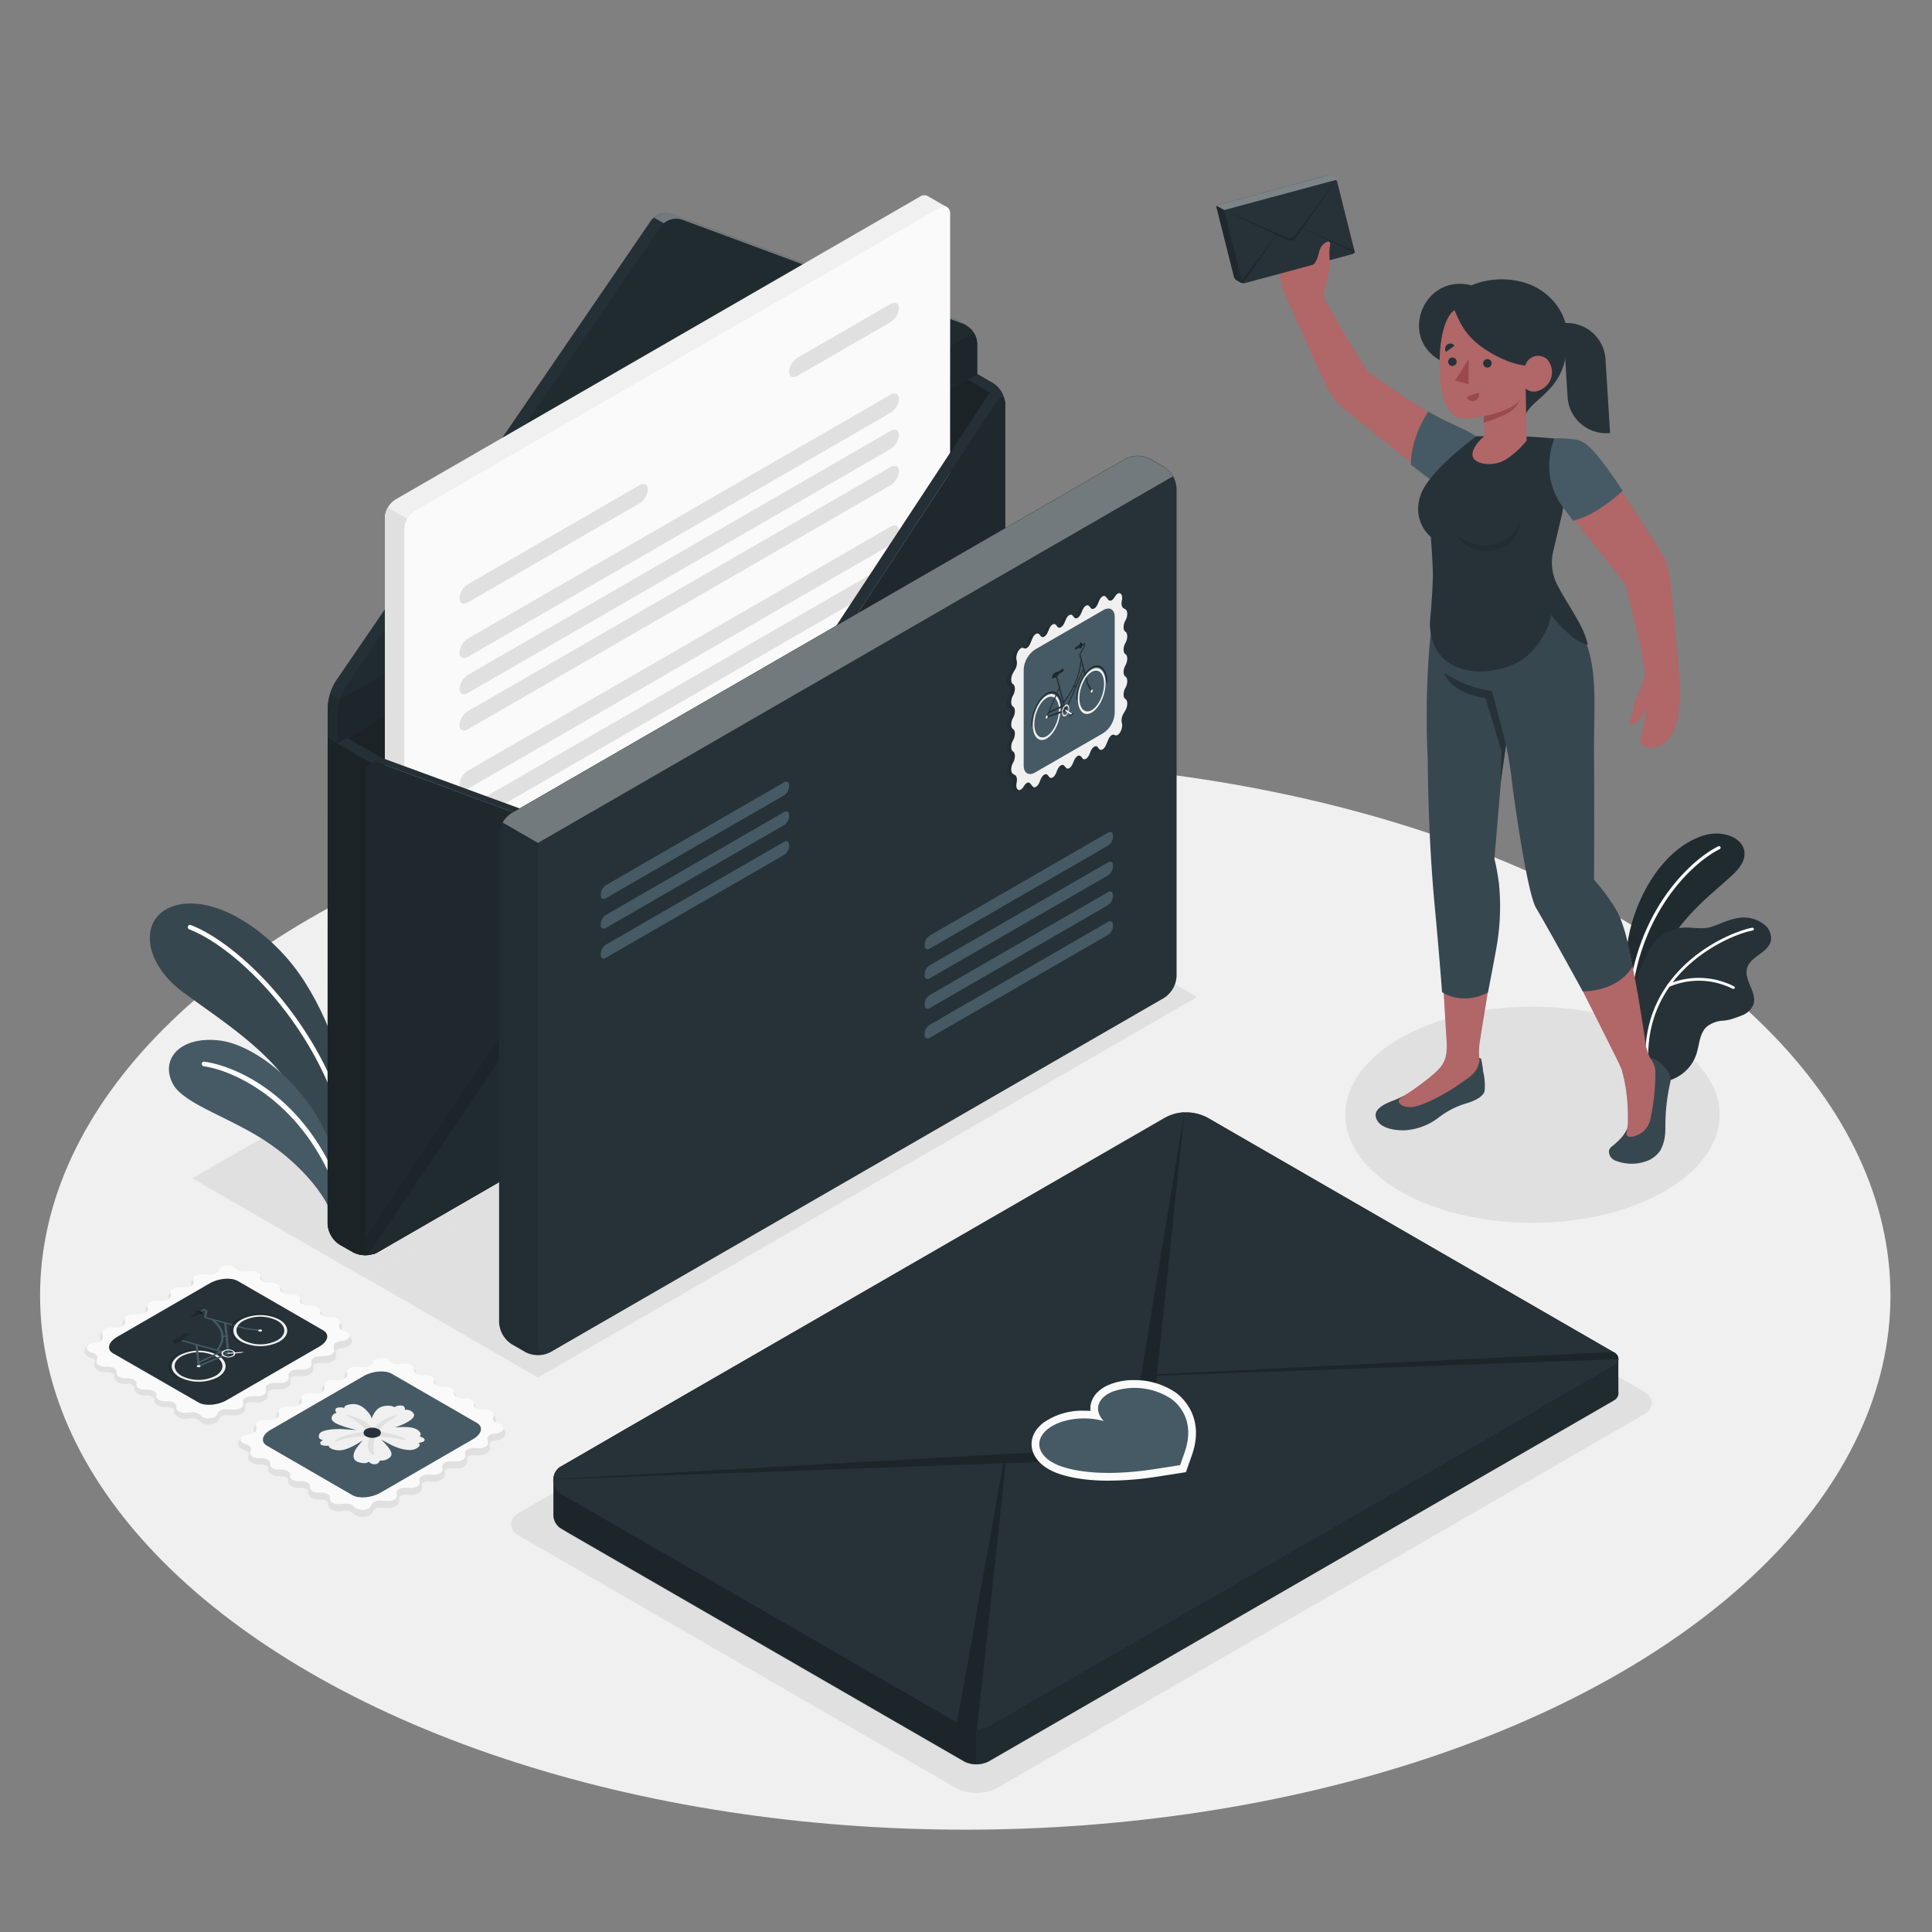 <svg xmlns="http://www.w3.org/2000/svg" viewBox="0 0 500 500"><rect x="0" y="0" width="500" height="500" fill="#808080" stroke="none"/><g id="freepik--Floor--inject-41"><ellipse id="freepik--floor--inject-41" cx="249.81" cy="335.28" rx="239.44" ry="138.24" style="fill:#f0f0f0"></ellipse></g><g id="freepik--Shadows--inject-41"><path id="freepik--Shadow--inject-41" d="M54,368.65a3.11,3.11,0,0,1-2.51-1,2.22,2.22,0,0,0-1.67-.58H49.5l-1.29.1a2.3,2.3,0,0,1-.37,0,3.23,3.23,0,0,1-2.5-1,1.38,1.38,0,0,1-.28-1.19.29.29,0,0,0-.07-.27,2.25,2.25,0,0,0-1.65-.57l-.29,0h-.37a3.23,3.23,0,0,1-2.5-1A1.38,1.38,0,0,1,39.9,362a.29.29,0,0,0-.07-.27,2.25,2.25,0,0,0-1.65-.56h-.66a3.21,3.21,0,0,1-2.5-1,1.38,1.38,0,0,1-.28-1.19.27.27,0,0,0-.07-.26,2.19,2.19,0,0,0-1.65-.57h-.66a3.21,3.21,0,0,1-2.5-1,1.34,1.34,0,0,1-.27-1.19.31.31,0,0,0-.08-.26,2.21,2.21,0,0,0-1.65-.57H27.2a3.21,3.21,0,0,1-2.5-1,1.34,1.34,0,0,1-.27-1.19l.18-.74c.05-.23-.29-.58-.95-.74-1.39-.35-1.83-1.17-1.79-1.81.05-.9.94-1.59,2.27-1.75l.54-.07a1.85,1.85,0,0,0,1.24-.55.33.33,0,0,0,.08-.23l-.14-1a1.41,1.41,0,0,1,.37-1.12,3.31,3.31,0,0,1,2.44-.91h.2l1.24.06a2.29,2.29,0,0,0,1.63-.55c.12-.14.11-.23.1-.26l-.08-.62a1.44,1.44,0,0,1,.37-1.13,3.3,3.3,0,0,1,2.44-.91h.2l1.24.05a2.25,2.25,0,0,0,1.62-.54.31.31,0,0,0,.11-.26l-.08-.63a1.37,1.37,0,0,1,.36-1.12,3.34,3.34,0,0,1,2.45-.91h.2l1.23.05a2.32,2.32,0,0,0,1.63-.54c.12-.14.11-.24.1-.27l-.08-.62a1.41,1.41,0,0,1,.37-1.12,3.27,3.27,0,0,1,2.44-.91h.2l1.24.05a2.23,2.23,0,0,0,1.62-.54c.13-.14.12-.23.11-.26l-.08-.63a1.39,1.39,0,0,1,.37-1.12,3.3,3.3,0,0,1,2.44-.91h.2l1.91.08a1.91,1.91,0,0,0,1.71-.69l.12-.31c.39-1,1.72-1.39,2.75-1.39a3.16,3.16,0,0,1,2.51,1,2.14,2.14,0,0,0,1.66.59h.28l1.29-.11h.37a3.18,3.18,0,0,1,2.5,1,1.38,1.38,0,0,1,.28,1.19.28.28,0,0,0,.08.26,2.17,2.17,0,0,0,1.65.57h.28l.37,0a3.18,3.18,0,0,1,2.5,1,1.38,1.38,0,0,1,.28,1.19.28.28,0,0,0,.08.26,2.17,2.17,0,0,0,1.65.57H75l.37,0a3.18,3.18,0,0,1,2.5,1,1.37,1.37,0,0,1,.28,1.19.28.28,0,0,0,.08.26,2.21,2.21,0,0,0,1.65.57h.28l.37,0a3.18,3.18,0,0,1,2.5,1,1.37,1.37,0,0,1,.28,1.19.29.29,0,0,0,.08.26,2.2,2.2,0,0,0,1.64.57h.29l.37,0a3.18,3.18,0,0,1,2.5,1,1.36,1.36,0,0,1,.28,1.18l-.18.75c-.06.23.29.57.94.74,1.39.35,1.83,1.16,1.79,1.81,0,.9-.94,1.58-2.26,1.75l-.54.07a1.86,1.86,0,0,0-1.24.54c-.1.13-.09.21-.08.24l.13,1a1.39,1.39,0,0,1-.37,1.12,3.3,3.3,0,0,1-2.44.91H84l-1.23-.05a2.26,2.26,0,0,0-1.63.54.32.32,0,0,0-.11.27l.08.62a1.37,1.37,0,0,1-.36,1.12,3.31,3.31,0,0,1-2.44.91h-.21l-1.23-.06a2.32,2.32,0,0,0-1.63.54c-.12.15-.11.24-.1.27l.08.62a1.44,1.44,0,0,1-.37,1.13,3.31,3.31,0,0,1-2.44.91h-.2l-1.24,0a2.25,2.25,0,0,0-1.62.54.31.31,0,0,0-.11.26l.08.63A1.37,1.37,0,0,1,69,362a3.3,3.3,0,0,1-2.44.91h-.2l-1.23-.06a2.32,2.32,0,0,0-1.63.54.37.37,0,0,0-.11.27l.09.62a1.44,1.44,0,0,1-.37,1.13,3.31,3.31,0,0,1-2.44.9h-.2l-1.91-.08a1.92,1.92,0,0,0-1.72.69l-.12.31C56.32,368.28,55,368.64,54,368.65Z" style="fill:#e0e0e0"></path><path id="freepik--shadow--inject-41" d="M93.78,392.56a3.11,3.11,0,0,1-2.51-1A2.22,2.22,0,0,0,89.6,391h-.27l-1.29.11h-.38a3.21,3.21,0,0,1-2.5-1,1.34,1.34,0,0,1-.27-1.19.31.31,0,0,0-.08-.26,2.19,2.19,0,0,0-1.65-.57H82.5a3.21,3.21,0,0,1-2.5-1,1.34,1.34,0,0,1-.27-1.19.31.31,0,0,0-.08-.26,2.19,2.19,0,0,0-1.65-.57h-.28l-.37,0a3.22,3.22,0,0,1-2.51-1,1.37,1.37,0,0,1-.27-1.19.31.31,0,0,0-.08-.26,2.19,2.19,0,0,0-1.65-.57h-.28l-.38,0a3.21,3.21,0,0,1-2.5-1,1.36,1.36,0,0,1-.27-1.19.28.28,0,0,0-.08-.26,2.23,2.23,0,0,0-1.65-.57H67.4l-.37,0a3.22,3.22,0,0,1-2.51-1,1.36,1.36,0,0,1-.27-1.19l.18-.74c.06-.23-.29-.57-1-.74-1.38-.35-1.83-1.16-1.79-1.81.06-.9,1-1.58,2.27-1.75l.54-.07a1.86,1.86,0,0,0,1.24-.54.36.36,0,0,0,.08-.24l-.13-1a1.37,1.37,0,0,1,.36-1.12,3.33,3.33,0,0,1,2.44-.91h.21l1.23.05a2.27,2.27,0,0,0,1.63-.54c.12-.14.11-.24.1-.27l-.08-.62a1.41,1.41,0,0,1,.37-1.12,3.31,3.31,0,0,1,2.44-.91h.2l1.24.05a2.25,2.25,0,0,0,1.62-.54.31.31,0,0,0,.11-.26l-.08-.63a1.39,1.39,0,0,1,.37-1.12,3.3,3.3,0,0,1,2.44-.91h.2l1.23.05a2.27,2.27,0,0,0,1.63-.54.35.35,0,0,0,.11-.26l-.09-.63a1.41,1.41,0,0,1,.37-1.12,3.31,3.31,0,0,1,2.44-.91h.2l1.24.05a2.32,2.32,0,0,0,1.63-.53c.12-.15.11-.24.1-.27l-.08-.62a1.44,1.44,0,0,1,.37-1.13,3.31,3.31,0,0,1,2.44-.9h.2l1.9.08a1.92,1.92,0,0,0,1.72-.69l.12-.31c.39-1,1.72-1.39,2.75-1.39a3.13,3.13,0,0,1,2.51,1,2.2,2.2,0,0,0,1.66.58h.28l1.29-.11h.37a3.25,3.25,0,0,1,2.51,1,1.37,1.37,0,0,1,.27,1.19.31.31,0,0,0,.08.27,2.23,2.23,0,0,0,1.65.57l.28,0h.38a3.17,3.17,0,0,1,2.49,1,1.35,1.35,0,0,1,.28,1.19.31.31,0,0,0,.08.27,2.21,2.21,0,0,0,1.65.56h.65a3.18,3.18,0,0,1,2.5,1,1.38,1.38,0,0,1,.28,1.19.28.28,0,0,0,.08.26,2.17,2.17,0,0,0,1.65.57h.65a3.18,3.18,0,0,1,2.5,1,1.38,1.38,0,0,1,.28,1.19.28.28,0,0,0,.08.26,2.17,2.17,0,0,0,1.65.57h.28l.37,0a3.18,3.18,0,0,1,2.5,1,1.38,1.38,0,0,1,.28,1.19l-.18.74c-.06.23.29.57.95.74,1.38.35,1.83,1.17,1.79,1.81-.06.9-1,1.59-2.27,1.75l-.54.07a1.9,1.9,0,0,0-1.24.54c-.1.13-.09.21-.08.24l.13,1a1.4,1.4,0,0,1-.36,1.12,3.34,3.34,0,0,1-2.45.91h-.2l-1.23-.06a2.27,2.27,0,0,0-1.63.54.37.37,0,0,0-.11.27l.09.62a1.44,1.44,0,0,1-.37,1.13,3.31,3.31,0,0,1-2.44.9H118l-1.24-.05a2.27,2.27,0,0,0-1.63.54c-.12.14-.11.23-.1.26l.08.63a1.41,1.41,0,0,1-.37,1.12,3.3,3.3,0,0,1-2.44.91h-.2l-1.24-.05a2.25,2.25,0,0,0-1.62.54.32.32,0,0,0-.11.27l.08.62a1.37,1.37,0,0,1-.36,1.12,3.33,3.33,0,0,1-2.44.91h-.21l-1.23-.05a2.27,2.27,0,0,0-1.63.54c-.12.14-.11.23-.1.26l.08.63a1.42,1.42,0,0,1-.37,1.12,3.31,3.31,0,0,1-2.44.91h-.2l-1.91-.08a1.94,1.94,0,0,0-1.72.69l-.11.31C96.14,392.19,94.8,392.56,93.78,392.56Z" style="fill:#e0e0e0"></path><ellipse id="freepik--shadow--inject-41" cx="396.59" cy="288.49" rx="48.44" ry="27.97" style="fill:#e0e0e0"></ellipse><polygon id="freepik--shadow--inject-41" points="139.23 356.5 94.55 330.7 265.15 232.2 309.83 258 139.23 356.5" style="fill:#e0e0e0"></polygon><polygon id="freepik--shadow--inject-41" points="94.46 330.75 49.77 304.95 220.38 206.46 265.06 232.25 94.46 330.75" style="fill:#e0e0e0"></polygon><path id="freepik--shadow--inject-41" d="M247.43,462.76l-113-65.24c-2.9-1.68-2.9-4.41,0-6.09l167.36-96.62a11.63,11.63,0,0,1,10.53,0l113,65.24c2.91,1.68,2.91,4.41,0,6.08L258,462.76A11.65,11.65,0,0,1,247.43,462.76Z" style="fill:#e0e0e0"></path></g><g id="freepik--Plants--inject-41"><g id="freepik--plants--inject-41"><path d="M420.78,259.28s-1.46-12,2.21-22.54,10.34-18.08,17.68-20.45,15,3.08,8.14,9.71-20,14.83-22.3,34.07Z" style="fill:#263238"></path><g style="opacity:0.15"><path d="M420.78,259.28s-1.46-12,2.21-22.54,10.34-18.08,17.68-20.45,15,3.08,8.14,9.71-20,14.83-22.3,34.07Z"></path></g><path d="M422.25,255.72h-.09a.4.4,0,0,1-.34-.47c3.27-21.32,16.37-33,22.84-36.21a.41.41,0,1,1,.36.73c-6.33,3.14-19.17,14.62-22.39,35.61A.41.41,0,0,1,422.25,255.72Z" style="fill:#fff"></path><path d="M458.34,243.31c-.28,1.59-1.66,2.73-3,3.69s-2.74,2-3.19,3.53c-.9,3.14,2.67,6.35,1.63,9.44a5.08,5.08,0,0,1-2.88,2.78,32.22,32.22,0,0,1-3.22,1.12,14.84,14.84,0,0,1-1.6.27,7.28,7.28,0,0,0-4.42,1.61c-1.87,1.77-1.86,4.69-2.66,7.14a10.63,10.63,0,0,1-6.19,6.44c-2.4.95-6.24,1.31-7.15.38-.7-.71.13-3.58-.08-4.55a40.24,40.24,0,0,1-.9-7.58,13.81,13.81,0,0,0-.36-3.45c-.32-1.26-.63-2.52-.94-3.79s-.92-2.36-.77-3.86a14.69,14.69,0,0,1,1.24-4.13c.56-1.3,1.12-2.6,1.69-3.89a20.3,20.3,0,0,1,2.42-4.38,10.62,10.62,0,0,1,7.45-4c2.4-.19,5,.54,7.31-.16s4.39-1.86,6.79-2.28a8.47,8.47,0,0,1,7.2,1.74A4.48,4.48,0,0,1,458.34,243.31Z" style="fill:#263238"></path><path d="M426.18,273.07h0a.37.37,0,0,1-.36-.37c.38-22.92,22.26-31.67,27.65-32.6a.35.35,0,0,1,.42.29.36.36,0,0,1-.29.42c-5.28.92-26.68,9.48-27.05,31.9A.36.36,0,0,1,426.18,273.07Z" style="fill:#fff"></path><path d="M448.63,255.91a.33.33,0,0,1-.21,0,19.39,19.39,0,0,0-16.49-.5.38.38,0,0,1-.48-.2.37.37,0,0,1,.2-.48,20.11,20.11,0,0,1,17.15.56.36.36,0,0,1,.12.5A.34.34,0,0,1,448.63,255.91Z" style="fill:#fff"></path></g><g id="freepik--plants--inject-41"><path d="M90,286c.1-8.18-5.62-25.21-14-35.94S54.37,231.37,44.85,234.5C36,237.42,36.79,249,47.42,256.83s26.62,17.65,31.18,31l9.69,16.41Z" style="fill:#37474f"></path><path d="M90.45,297.18a.59.59,0,0,1-.53-.49c-5.15-28-27.48-51-40.95-56.17a.6.6,0,0,1-.34-.77.58.58,0,0,1,.77-.34c13.73,5.28,36.47,28.64,41.69,57.07a.59.59,0,0,1-.48.69Z" style="fill:#fff"></path><path d="M86.07,315c-1.26-4.61-6.79-12.27-15.8-18.65-10-7.06-22.66-10.41-25.53-15.84-3.45-6.53,2.09-12.59,12.41-11.19s28.3,15.72,30.95,37Z" style="fill:#455a64"></path><path d="M88.12,310.21a.6.6,0,0,1-.51-.4c-8.28-24-26.44-32.66-34.88-33.86a.6.6,0,0,1-.51-.68.59.59,0,0,1,.67-.51c9.34,1.33,27.4,10.12,35.85,34.66a.6.6,0,0,1-.37.76A.52.52,0,0,1,88.12,310.21Z" style="fill:#fff"></path></g></g><g id="freepik--Envelopes--inject-41"><g id="freepik--open-envelope--inject-41"><path d="M84.8,191,250.4,95.34,257,99.17a6.92,6.92,0,0,1,3.11,5.4V226.73a6.92,6.92,0,0,1-3.11,5.39l-159.37,92a6.91,6.91,0,0,1-6.23,0l-3.51-2a6.9,6.9,0,0,1-3.12-5.4Z" style="fill:#263238"></path><path d="M84.8,191,250.4,95.34,257,99.17a6.92,6.92,0,0,1,3.11,5.4V226.73a6.92,6.92,0,0,1-3.11,5.39l-159.37,92a6.91,6.91,0,0,1-6.23,0l-3.51-2a6.9,6.9,0,0,1-3.12-5.4Z" style="opacity:0.3"></path><path d="M249.49,84.61l.68-.37-2.58-1.5h0a3.81,3.81,0,0,0-.68-.32L174,55.41a5,5,0,0,0-5.6,1.78L86.9,176.25a14.13,14.13,0,0,0-2.1,6.8V191l2.53,1.47L250.4,95.34v-7.9A5.3,5.3,0,0,0,249.49,84.61Z" style="fill:#263238"></path><path d="M171.81,57.77a4.22,4.22,0,0,0-.85.89L89.43,177.71a13,13,0,0,0-1.52,3.41l-2.53-1.47a16.67,16.67,0,0,1,.66-1.8s0,0,0,0l.35-.72a.6.6,0,0,0,.06-.11,6.86,6.86,0,0,1,.44-.72l81.52-119a3.31,3.31,0,0,1,.41-.5l.43-.4Z" style="opacity:0.05"></path><path d="M250.14,84.23a4.1,4.1,0,0,0-.7-.34l-72.89-27a5,5,0,0,0-4.74.9l-2.54-1.47a5.08,5.08,0,0,1,4.76-.89l72.88,27a3.93,3.93,0,0,1,.68.34Z" style="fill:#fff;opacity:0.35"></path><path d="M86.47,177c.14-.26.29-.5.43-.72C86.76,176.47,86.61,176.71,86.47,177Z" style="fill:#263238"></path><path d="M168.84,56.7a5.66,5.66,0,0,1,.44-.4A5.66,5.66,0,0,0,168.84,56.7Z" style="fill:#263238"></path><path d="M85.38,179.65a14.79,14.79,0,0,1,.66-1.8A14.79,14.79,0,0,0,85.38,179.65Z" style="fill:#263238"></path><path d="M86.06,177.8c.11-.25.23-.49.35-.72C86.29,177.31,86.17,177.55,86.06,177.8Z" style="fill:#263238"></path><path d="M86,177.85s0,0,0,0S86.05,177.83,86,177.85Z" style="opacity:0.2"></path><polygon points="85.38 179.66 85.38 179.66 85.38 179.66 85.38 179.66" style="opacity:0.2"></polygon><polygon points="169.28 56.3 169.28 56.3 169.28 56.3 169.28 56.3" style="opacity:0.2"></polygon><path d="M86.41,177.08l.06-.11Z" style="opacity:0.2"></path><path d="M168.43,57.19a3.23,3.23,0,0,1,.41-.49A3.23,3.23,0,0,0,168.43,57.19Z" style="opacity:0.2"></path><path d="M171,58.66,89.43,177.72a14.09,14.09,0,0,0-2.1,6.79v7.91L252.93,96.8V88.9a5.73,5.73,0,0,0-3.49-5l-72.88-27A5,5,0,0,0,171,58.66Z" style="fill:#263238"></path><path d="M171,58.66,89.43,177.72a14.09,14.09,0,0,0-2.1,6.79v7.91L252.93,96.8V88.9a5.73,5.73,0,0,0-3.49-5l-72.88-27A5,5,0,0,0,171,58.66Z" style="opacity:0.15"></path><path d="M252.93,88.9a5.28,5.28,0,0,0-.89-2.78l-164.13,95v0a12.51,12.51,0,0,0-.57,3.37v7.91L252.93,96.8Z" style="opacity:0.1"></path><path d="M245.86,55.35a1.91,1.91,0,0,0-.78-1.74L240,50.69a1.89,1.89,0,0,0-1.9.19L102.29,129.3A6,6,0,0,0,99.6,134V296.63a1.88,1.88,0,0,0,.79,1.74l5,2.91a1.89,1.89,0,0,0,1.9-.19l135.83-78.42a5.94,5.94,0,0,0,2.69-4.65Z" style="fill:#f0f0f0"></path><path d="M107.34,301.09l135.83-78.42a5.94,5.94,0,0,0,2.69-4.65V55.35c0-1.72-1.21-2.41-2.69-1.56L107.34,132.21a6,6,0,0,0-2.69,4.66V299.54C104.65,301.26,105.85,302,107.34,301.09Z" style="fill:#fafafa"></path><path d="M104.64,299.54a2,2,0,0,0,.64,1.64c-.91-.51-4.44-2.56-4.88-2.81a1.86,1.86,0,0,1-.8-1.73V134a5.35,5.35,0,0,1,.8-2.64l5,2.9a5.45,5.45,0,0,0-.8,2.66Z" style="fill:#e0e0e0"></path><path d="M230.49,78.67,206.35,92.6a4.65,4.65,0,0,0-2.16,3.59c0,1.3,1,1.79,2.17,1.1l24.13-13.93a4.65,4.65,0,0,0,2.16-3.6C232.65,78.47,231.68,78,230.49,78.67Z" style="fill:#e0e0e0"></path><path d="M121.08,151.21l44.42-25.64c1.19-.69,2.16-.2,2.16,1.1a4.65,4.65,0,0,1-2.16,3.59L121.08,155.9c-1.19.69-2.16.2-2.16-1.09A4.63,4.63,0,0,1,121.08,151.21Z" style="fill:#e0e0e0"></path><path d="M121.08,165.28l109.41-63.16c1.19-.69,2.16-.2,2.16,1.09a4.65,4.65,0,0,1-2.16,3.6L121.08,170c-1.19.7-2.16.2-2.16-1.09A4.67,4.67,0,0,1,121.08,165.28Z" style="fill:#e0e0e0"></path><path d="M121.08,174.67,230.49,111.5c1.19-.69,2.16-.2,2.16,1.09a4.65,4.65,0,0,1-2.16,3.6L121.08,179.36c-1.19.69-2.16.2-2.16-1.1A4.65,4.65,0,0,1,121.08,174.67Z" style="fill:#e0e0e0"></path><path d="M121.08,184.05l109.41-63.17c1.19-.69,2.16-.2,2.16,1.1a4.65,4.65,0,0,1-2.16,3.59L121.08,188.74c-1.19.69-2.16.2-2.16-1.1A4.65,4.65,0,0,1,121.08,184.05Z" style="fill:#e0e0e0"></path><path d="M121.08,199.46,230.49,136.3c1.19-.69,2.16-.2,2.16,1.09a4.65,4.65,0,0,1-2.16,3.6L121.08,204.15c-1.19.69-2.16.2-2.16-1.09A4.65,4.65,0,0,1,121.08,199.46Z" style="fill:#e0e0e0"></path><path d="M121.08,208.84l109.41-63.16c1.19-.69,2.16-.2,2.16,1.09a4.65,4.65,0,0,1-2.16,3.6L121.08,213.53c-1.19.69-2.16.2-2.16-1.09A4.65,4.65,0,0,1,121.08,208.84Z" style="fill:#e0e0e0"></path><path d="M121.08,218.23l109.41-63.17c1.19-.69,2.16-.2,2.16,1.09a4.65,4.65,0,0,1-2.16,3.6L121.08,222.92c-1.19.69-2.16.2-2.16-1.1A4.63,4.63,0,0,1,121.08,218.23Z" style="fill:#e0e0e0"></path><path d="M255.94,228.35a1.38,1.38,0,0,1-.17.25l-69-21.88a11.88,11.88,0,0,0-14.91,4.59L98.07,321l-2.73,1.58h0a2.24,2.24,0,0,1-2.11.24l75.87-113a11.92,11.92,0,0,1,14.93-4.6Z" style="fill:#263238"></path><path d="M165.05,222.07l.18-.14L98.07,321l-2.73,1.57,0,0a2.29,2.29,0,0,1-2.11.23l69.2-102.31Z" style="fill:#fff;opacity:0.4"></path><path d="M256,228.36a1.71,1.71,0,0,1-.18.25l-69-21.89a11.89,11.89,0,0,0-14.92,4.59l-2.73-1.59a11.92,11.92,0,0,1,14.9-4.57Z" style="fill:#fff;opacity:0.4"></path><path d="M260.09,103.79h0c-.15-.9-.62-1.15-1.23-.72a3.81,3.81,0,0,0-.79.81l-.35.49L189.6,207.9l-10.17,14.17a5.82,5.82,0,0,1-5.6,2.1l-8.77-2.09-67-24.67a3.55,3.55,0,0,0-1.37,0,2.91,2.91,0,0,0-.5.16l2.52-1.46,64.24,23.55,8.46,3a5.78,5.78,0,0,0,5.6-2.1l10.17-14.16,68.43-104a2.83,2.83,0,0,1,.77-.71l-5.92-3.41,2.48-1.43,4.1,2.36A7.09,7.09,0,0,1,260.09,103.79Z" style="fill:#263238"></path><path d="M189.6,207.9l-10.17,14.16a5.78,5.78,0,0,1-5.6,2.1l-8.78-2.09.18-.14.42-.68,5.75,1.37a5.77,5.77,0,0,0,5.6-2.1l10.07-14Z" style="fill:#fff;opacity:0.4"></path><path d="M257,99.16l-4.1-2.36-2.48,1.43,5.92,3.41v0h0a2.89,2.89,0,0,0-.77.71l-68.44,104-.09.13v0l2.53,1.38,68.1-103.54.35-.48a3.28,3.28,0,0,1,.79-.82c.61-.42,1.08-.17,1.23.72h0A7.1,7.1,0,0,0,257,99.16Z" style="opacity:0.05"></path><path d="M99.41,199.39,84.8,191V316.71a6.9,6.9,0,0,0,3.12,5.4l3.51,2a6.91,6.91,0,0,0,6.23,0l1.75-1Z" style="fill:#263238"></path><path d="M99.41,199.39,84.8,191V316.71a6.9,6.9,0,0,0,3.12,5.4l3.51,2a6.91,6.91,0,0,0,6.23,0l1.75-1Z" style="opacity:0.3"></path><path d="M260.15,104.57V226.72a6.33,6.33,0,0,1-1,3.16,6.87,6.87,0,0,1-1.83,2.05l-.12.06a1.43,1.43,0,0,1-.2.14l-159.36,92h0a2.24,2.24,0,0,1-2.12.25,1.88,1.88,0,0,1-.93-1.49,3.36,3.36,0,0,1,0-.56V200.17a2.71,2.71,0,0,1,3.5-2.76l67,24.67,8.77,2.09a5.82,5.82,0,0,0,5.6-2.1L189.6,207.9l68.1-103.53.35-.49C259.2,102.28,260.15,102.58,260.15,104.57Z" style="fill:#263238"></path><path d="M260.15,104.57V226.72a6.33,6.33,0,0,1-1,3.16,6.87,6.87,0,0,1-1.83,2.05l-.12.06a1.43,1.43,0,0,1-.2.14l-159.36,92h0a2.24,2.24,0,0,1-2.12.25,1.88,1.88,0,0,1-.93-1.49,3.36,3.36,0,0,1,0-.56V200.17a2.71,2.71,0,0,1,3.5-2.76l63.58,23.41,3,1.11.41.15,8.77,2.09a5.82,5.82,0,0,0,5.6-2.1L189.6,207.9l68.1-103.53.35-.49C259.2,102.28,260.15,102.58,260.15,104.57Z" style="opacity:0.2"></path><path d="M164.65,221.93,95.51,324.38a2.17,2.17,0,0,1-1-2.05v-2l68-100.84S164.65,221.93,164.65,221.93Z" style="fill:#263238"></path><path d="M171.85,211.31,95.51,324.38a2.17,2.17,0,0,1-1-2.05v-2l74.53-110.54Z" style="opacity:0.25"></path><path d="M257,232.13l.2-.14.12-.07a6.58,6.58,0,0,0,1.83-2,6.3,6.3,0,0,0,1-3.1L189.61,207.9l47.23,35.88Z" style="fill:#263238"></path><path d="M257,232.13l.2-.14.12-.07a6.58,6.58,0,0,0,1.83-2,6.3,6.3,0,0,0,1-3.1L189.61,207.9l47.23,35.88Z" style="opacity:0.25"></path><path d="M259.18,229.88a6.58,6.58,0,0,1-1.83,2l-.12.07L97.66,324.13h0a2.2,2.2,0,0,1-2.12.24l76.31-113.1a12,12,0,0,1,15-4.61Z" style="fill:#263238"></path><path d="M259.18,229.88a6.58,6.58,0,0,1-1.83,2l-.12.07L97.66,324.13h0a2.2,2.2,0,0,1-2.12.24l76.31-113.1a12,12,0,0,1,15-4.61Z" style="opacity:0.15"></path><path d="M85.38,179.65l2.53,1.47a12.37,12.37,0,0,0-.58,3.4v7.89L84.8,191V183A12.36,12.36,0,0,1,85.38,179.65Z" style="opacity:0.15"></path><polygon points="98.7 196.06 96.17 197.52 93.62 196.05 87.32 192.42 89.77 190.97 98.7 196.06" style="fill:#263238"></polygon><path d="M98.81,196.11l-9-5.14-2.45,1.45,6.3,3.63,2.56,1.47h0a2.06,2.06,0,0,1,.48-.15,3.21,3.21,0,0,1,1.37,0l5.09,1.87,58.49,21.54.91-1.36Z" style="opacity:0.05"></path></g><g id="freepik--back-envelope--inject-41"><g id="freepik--Envelope--inject-41"><g id="freepik--Letter--inject-41"><path d="M129.17,216a7.09,7.09,0,0,1,3.22-5.57l158.82-91.69a7.1,7.1,0,0,1,6.44,0l3.63,2.09a7.14,7.14,0,0,1,3.22,5.58V252.68a7.14,7.14,0,0,1-3.22,5.57L142.45,349.94a7.14,7.14,0,0,1-6.43,0l-3.63-2.09a7.16,7.16,0,0,1-3.22-5.58Z" style="fill:#263238"></path><path d="M130.09,212.88l9.14,5.27,164.3-94.87a6.57,6.57,0,0,0-2.27-2.4l-3.64-2.09a7,7,0,0,0-6.42,0L132.37,210.47A6.63,6.63,0,0,0,130.09,212.88Z" style="fill:#263238"></path><path d="M130.09,212.88l9.14,5.27,164.3-94.87a6.57,6.57,0,0,0-2.27-2.4l-3.64-2.09a7,7,0,0,0-6.42,0L132.37,210.47A6.63,6.63,0,0,0,130.09,212.88Z" style="fill:#fff;opacity:0.35"></path><path d="M129.15,216.05V342.28a7.1,7.1,0,0,0,3.22,5.58L136,350a5.46,5.46,0,0,0,.88.4,7.62,7.62,0,0,0,1.33.3,7.73,7.73,0,0,0,2.54-.09,5.8,5.8,0,0,0,.63-.16l.39-.13a2,2,0,0,1-1.55-.06,2.23,2.23,0,0,1-1-2.12v-130l-9.14-5.27A6.59,6.59,0,0,0,129.15,216.05Z" style="opacity:0.1"></path></g></g><path d="M156.77,229.11l46.15-26.65c.72-.41,1.3-.08,1.3.75v.37a2.87,2.87,0,0,1-1.3,2.25l-46.15,26.64c-.71.41-1.29.08-1.29-.75v-.36A2.87,2.87,0,0,1,156.77,229.11Z" style="fill:#455a64"></path><path d="M156.77,236.81l46.15-26.65c.72-.41,1.3-.08,1.3.75v.37a2.89,2.89,0,0,1-1.3,2.25l-46.15,26.64c-.71.41-1.29.08-1.29-.75v-.36A2.87,2.87,0,0,1,156.77,236.81Z" style="fill:#455a64"></path><path d="M156.77,244.5l46.15-26.64c.72-.41,1.3-.08,1.3.75V219a2.89,2.89,0,0,1-1.3,2.25l-46.15,26.64c-.71.41-1.29.08-1.29-.75v-.37A2.9,2.9,0,0,1,156.77,244.5Z" style="fill:#455a64"></path><path d="M240.6,242.13l46.14-26.64c.72-.41,1.3-.08,1.3.75v.36a2.87,2.87,0,0,1-1.29,2.25L240.6,245.5c-.72.41-1.3.08-1.3-.75v-.37A2.89,2.89,0,0,1,240.6,242.13Z" style="fill:#455a64"></path><path d="M240.6,249.83l46.14-26.64c.72-.41,1.3-.08,1.3.75v.36a2.87,2.87,0,0,1-1.29,2.25L240.6,253.2c-.72.41-1.3.07-1.3-.75v-.37A2.87,2.87,0,0,1,240.6,249.83Z" style="fill:#455a64"></path><path d="M240.6,257.53l46.14-26.64c.72-.42,1.3-.08,1.3.75V232a2.87,2.87,0,0,1-1.29,2.25L240.6,260.9c-.72.41-1.3.07-1.3-.75v-.37A2.87,2.87,0,0,1,240.6,257.53Z" style="fill:#455a64"></path><path d="M240.6,265.23l46.14-26.64c.72-.42,1.3-.08,1.3.75v.36a2.87,2.87,0,0,1-1.29,2.25L240.6,268.59c-.72.42-1.3.08-1.3-.75v-.36A2.87,2.87,0,0,1,240.6,265.23Z" style="fill:#455a64"></path><path d="M267.84,164.54l.37.45c.47.57,1.32.08,1.79-1l.36-.86c.47-1.12,1.32-1.61,1.79-1l.37.45c.47.57,1.32.08,1.79-1l.36-.87c.47-1.12,1.32-1.61,1.79-1l.37.44c.47.57,1.31.08,1.79-1l.36-.87c.47-1.11,1.32-1.6,1.79-1l.37.44c.47.57,1.31.08,1.78-1l.37-.87c.47-1.11,1.32-1.6,1.79-1l.59.72c.38.46,1,.23,1.53-.54l.24-.38c1-1.5,2.15-.69,1.74,1.19h0c-.2.87,0,1.65.39,1.89l.53.31c.63.37.63,1.82,0,2.91h0c-.62,1.08-.62,2.54,0,2.9h0c.63.36.63,1.81,0,2.9h0c-.62,1.09-.62,2.54,0,2.9h0c.63.37.63,1.82,0,2.91h0c-.62,1.09-.62,2.54,0,2.9h0c.63.36.63,1.81,0,2.9h0c-.62,1.09-.62,2.54,0,2.91h0c.63.36.63,1.81,0,2.9l-.53.93a3.2,3.2,0,0,0-.39,2.34h0c.41,1.4-.78,3.59-1.74,3.19l-.24-.1c-.49-.2-1.15.32-1.53,1.23l-.59,1.4c-.47,1.12-1.32,1.61-1.79,1l-.37-.45c-.47-.57-1.31-.08-1.78,1l-.37.86c-.47,1.12-1.32,1.61-1.79,1l-.36-.45c-.48-.57-1.32-.08-1.79,1l-.37.87c-.47,1.12-1.32,1.61-1.79,1l-.36-.44c-.47-.57-1.32-.08-1.79,1l-.37.87c-.47,1.11-1.32,1.6-1.79,1L270,201c-.47-.57-1.32-.09-1.79,1l-.37.87c-.47,1.11-1.32,1.6-1.79,1l-.59-.72c-.38-.47-1-.24-1.53.54l-.24.38c-1,1.5-2.15.69-1.74-1.19v0c.19-.87,0-1.64-.39-1.88l-.54-.31c-.63-.37-.63-1.82,0-2.91h0c.63-1.09.63-2.54,0-2.9h0c-.63-.36-.63-1.81,0-2.9h0c.63-1.09.63-2.54,0-2.91h0c-.63-.36-.63-1.81,0-2.9h0c.63-1.09.63-2.54,0-2.9h0c-.63-.36-.63-1.82,0-2.9h0c.63-1.09.63-2.54,0-2.91h0c-.63-.36-.63-1.81,0-2.9l.54-.93a3.3,3.3,0,0,0,.39-2.34h0c-.41-1.4.78-3.59,1.74-3.19l.24.1c.49.2,1.15-.32,1.53-1.23l.59-1.41C266.52,164.46,267.37,164,267.84,164.54Z" style="opacity:0.1"></path><path d="M269,164.2l.36.44c.47.57,1.32.08,1.79-1l.37-.87c.47-1.12,1.32-1.6,1.79-1l.36.44c.47.57,1.32.08,1.79-1l.37-.87c.47-1.11,1.31-1.6,1.78-1l.37.44c.47.58,1.32.09,1.79-1l.37-.87c.47-1.11,1.31-1.6,1.78-1l.37.45c.47.57,1.32.08,1.79-1l.36-.86c.47-1.12,1.32-1.61,1.79-1l.6.72c.38.47,1,.24,1.53-.54l.24-.37c1-1.51,2.15-.7,1.73,1.18v0c-.19.87,0,1.64.39,1.88l.54.32c.63.36.63,1.81,0,2.9h0c-.63,1.09-.63,2.54,0,2.9h0c.63.37.63,1.82,0,2.91h0c-.63,1.08-.63,2.53,0,2.9h0c.63.36.63,1.81,0,2.9h0c-.63,1.09-.63,2.54,0,2.9h0c.63.37.63,1.82,0,2.91h0c-.63,1.09-.63,2.54,0,2.9h0c.63.36.63,1.81,0,2.9l-.54.94a3.27,3.27,0,0,0-.39,2.33h0c.42,1.4-.77,3.59-1.73,3.2l-.24-.1c-.5-.21-1.15.32-1.53,1.23l-.6,1.4c-.47,1.11-1.32,1.6-1.79,1l-.36-.44c-.47-.58-1.32-.09-1.79,1l-.37.87c-.47,1.11-1.31,1.6-1.78,1l-.37-.45c-.47-.57-1.32-.08-1.79,1l-.37.86c-.47,1.12-1.31,1.61-1.78,1l-.37-.45c-.47-.57-1.32-.08-1.79,1l-.36.86c-.47,1.12-1.32,1.61-1.79,1l-.37-.45c-.47-.57-1.32-.08-1.79,1l-.36.87c-.47,1.12-1.32,1.61-1.79,1l-.59-.72c-.39-.46-1-.23-1.54.54l-.24.38c-1,1.51-2.15.69-1.73-1.19h0c.19-.87,0-1.64-.39-1.89l-.54-.31c-.63-.36-.63-1.81,0-2.9h0c.63-1.09.63-2.54,0-2.91h0c-.63-.36-.63-1.81,0-2.9h0c.63-1.09.63-2.54,0-2.9h0c-.63-.37-.63-1.82,0-2.9h0c.63-1.09.63-2.54,0-2.91h0c-.63-.36-.63-1.81,0-2.9h0c.63-1.09.63-2.54,0-2.9h0c-.63-.37-.63-1.82,0-2.91l.54-.93a3.29,3.29,0,0,0,.39-2.34h0c-.42-1.4.77-3.58,1.73-3.19l.24.1c.5.2,1.15-.32,1.54-1.23l.59-1.4C267.67,164.11,268.52,163.62,269,164.2Z" style="fill:#f0f0f0"></path><path d="M267.93,168.06l17.56-10.14c1.68-1,3-.19,3,1.75V184.5a6.7,6.7,0,0,1-3,5.25l-17.56,10.14c-1.68,1-3,.18-3-1.75V173.31A6.68,6.68,0,0,1,267.93,168.06Z" style="fill:#455a64"></path><path d="M282.54,179.07a.08.08,0,0,1-.12,0l-1.09-1.93-2-7.53a.75.75,0,0,1,.07-.45l1.12-2v-.26l-.46.26c-.08,0-.15,0-.15-.14a.41.41,0,0,1,.15-.32l.52-.3c.13-.08.24,0,.24.23v.4a.82.82,0,0,1-.09.34l-1.1,2,2,7.45,1.07,1.87a.39.39,0,0,1-.05.34A.24.24,0,0,1,282.54,179.07Z" style="fill:#263238"></path><path d="M282.54,184.4c-2,1.15-3.59-.42-3.59-3.49s1.61-6.49,3.59-7.64,3.59.43,3.59,3.5S284.52,183.26,282.54,184.4Zm0-10.51c-1.76,1-3.19,4.06-3.19,6.79s1.43,4.12,3.19,3.11,3.19-4.07,3.19-6.8S284.3,172.87,282.54,173.89Z" style="fill:#f0f0f0"></path><path d="M286.42,176.75c-.05,0-.1,0-.1-.1,0-3.23-1.69-4.88-3.78-3.67s-3.78,4.81-3.78,8a.26.26,0,0,1-.1.21c-.06,0-.1,0-.1-.09,0-3.41,1.79-7.2,4-8.47s4,.47,4,3.87A.24.24,0,0,1,286.42,176.75Z" style="fill:#263238"></path><path d="M286.42,176.75c-.05,0-.1,0-.1-.1,0-3.23-1.69-4.88-3.78-3.67s-3.78,4.81-3.78,8a.26.26,0,0,1-.1.21c-.06,0-.1,0-.1-.09,0-3.41,1.79-7.2,4-8.47s4,.47,4,3.87A.24.24,0,0,1,286.42,176.75Z" style="opacity:0.2"></path><path d="M274.76,183.48c-.05,0-.1,0-.1-.09,0-3.23-1.69-4.88-3.78-3.68s-3.78,4.81-3.78,8a.3.3,0,0,1-.1.22c-.06,0-.1,0-.1-.1,0-3.4,1.78-7.2,4-8.47s4,.47,4,3.87A.24.24,0,0,1,274.76,183.48Z" style="fill:#263238"></path><path d="M274.76,183.48c-.05,0-.1,0-.1-.09,0-3.23-1.69-4.88-3.78-3.68s-3.78,4.81-3.78,8a.3.3,0,0,1-.1.22c-.06,0-.1,0-.1-.1,0-3.4,1.78-7.2,4-8.47s4,.47,4,3.87A.24.24,0,0,1,274.76,183.48Z" style="opacity:0.2"></path><path d="M270.88,191.14c-2,1.14-3.59-.43-3.59-3.5s1.61-6.49,3.59-7.64,3.59.43,3.59,3.5S272.86,190,270.88,191.14Zm0-10.52c-1.76,1-3.19,4.07-3.19,6.79s1.43,4.13,3.19,3.11,3.19-4.06,3.19-6.79S272.64,179.61,270.88,180.62Z" style="fill:#f0f0f0"></path><path d="M275.77,184.11h0l-4.88,1.69c-.06,0-.1,0-.12-.08a.38.38,0,0,1,0-.25l3.3-7.62c.06-.13.15-.19.21-.14a.29.29,0,0,1,0,.32l-3.11,7.19,4.53-1.57L280.33,173c.05-.13.15-.19.21-.14a.29.29,0,0,1,0,.32L275.88,184A.37.37,0,0,1,275.77,184.11Z" style="fill:#263238"></path><path d="M275.77,184.11c-.07,0-.12,0-.14-.08l-2.38-8.91a.42.42,0,0,1,.09-.35c.07-.09.16-.07.19,0l2.38,8.91a.49.49,0,0,1-.09.35Z" style="fill:#263238"></path><path d="M275.42,182.8h0l-4,1.83c-.08,0-.14,0-.14-.17a.44.44,0,0,1,.16-.31l4-1.82c.08,0,.14,0,.14.17A.45.45,0,0,1,275.42,182.8Z" style="fill:#263238"></path><path d="M273.84,173.81c-.3.1-.28-.05-.83.31a1.57,1.57,0,0,0-.74,1.36c0,.14.07.21.16.14a1.35,1.35,0,0,1,.48-.26.69.69,0,0,0,.54-.15c.18-.16.42-.59.74-.88a3.7,3.7,0,0,1,.75-.45l.19-.12a.42.42,0,0,0,.13-.37c-.05-.18-.15-.37-.35-.29S274.17,173.71,273.84,173.81Z" style="fill:#263238"></path><path d="M273.84,173.81c-.3.1-.28-.05-.83.31a1.57,1.57,0,0,0-.74,1.36c0,.14.07.21.16.14a1.35,1.35,0,0,1,.48-.26.69.69,0,0,0,.54-.15c.18-.16.42-.59.74-.88a3.7,3.7,0,0,1,.75-.45l.19-.12a.42.42,0,0,0,.13-.37c-.05-.18-.15-.37-.35-.29S274.17,173.71,273.84,173.81Z" style="opacity:0.2"></path><path d="M275.21,182c-.06,0-.11,0-.14-.07a.42.42,0,0,1,.09-.35,19.44,19.44,0,0,0,4.48-10.93.32.32,0,0,1,.17-.28c.08,0,.14.06.13.19A20.4,20.4,0,0,1,275.27,182Z" style="fill:#263238"></path><path d="M278.43,178s-.07,0-.1,0l-.42-.3c-.07,0-.08-.18,0-.31s.14-.2.2-.15l.43.29c.06,0,.07.18,0,.31A.34.34,0,0,1,278.43,178Z" style="fill:#263238"></path><path d="M275.77,185.3c-.51.3-.93-.11-.93-.89a2.47,2.47,0,0,1,.93-2c.5-.29.92.11.92.9A2.46,2.46,0,0,1,275.77,185.3Zm0-2.53a1.89,1.89,0,0,0-.72,1.52c0,.6.32.92.72.69a1.91,1.91,0,0,0,.71-1.52C276.48,182.85,276.16,182.54,275.77,182.77Z" style="fill:#f0f0f0"></path><path d="M277.38,185.08a.06.06,0,0,1-.07,0L275.7,184s-.05-.13,0-.22.11-.14.15-.11l1.61,1c.05,0,.06.12,0,.21A.17.17,0,0,1,277.38,185.08Z" style="fill:#f0f0f0"></path><path d="M277.71,184.89l-.79.46c-.05,0-.1,0-.1-.11a.29.29,0,0,1,.1-.22l.79-.45c.06,0,.1,0,.1.1A.26.26,0,0,1,277.71,184.89Z" style="fill:#263238"></path><path d="M277.71,184.89l-.79.46c-.05,0-.1,0-.1-.11a.29.29,0,0,1,.1-.22l.79-.45c.06,0,.1,0,.1.1A.26.26,0,0,1,277.71,184.89Z" style="opacity:0.2"></path><path d="M279.27,167.3a1.15,1.15,0,0,1,.39-.92c.22-.13.39.08.39.47a1.12,1.12,0,0,1-.39.92C279.45,167.9,279.27,167.68,279.27,167.3Z" style="fill:#263238"></path><path d="M279.27,167.3a1.15,1.15,0,0,1,.39-.92c.22-.13.39.08.39.47a1.12,1.12,0,0,1-.39.92C279.45,167.9,279.27,167.68,279.27,167.3Z" style="opacity:0.4"></path><path d="M279.66,167.4l-1.3.75c-.17.1-.17-.55,0-.65l1.3-.75C279.8,166.67,279.8,167.32,279.66,167.4Z" style="fill:#263238"></path><path d="M279.66,167.4l-1.3.75c-.17.1-.17-.55,0-.65l1.3-.75C279.8,166.67,279.8,167.32,279.66,167.4Z" style="opacity:0.2"></path><path d="M282.29,179a.66.66,0,0,1,.25-.53c.14-.08.25,0,.25.25a.64.64,0,0,1-.25.52C282.4,179.3,282.29,179.19,282.29,179Z" style="fill:#f0f0f0"></path><path d="M270.63,185.71a.64.64,0,0,1,.25-.52c.14-.08.25,0,.25.24a.66.66,0,0,1-.25.53C270.74,186,270.63,185.93,270.63,185.71Z" style="fill:#f0f0f0"></path></g><g id="freepik--envelope--inject-41"><path d="M418.84,351.75a.41.41,0,0,0,0-.16s0,0,0,0a.68.68,0,0,0,0-.14.43.43,0,0,0-.05-.21.77.77,0,0,0-.1-.23,2.1,2.1,0,0,0-.78-.86.07.07,0,0,0,0,0l-.12-.07-.14-.09-.05,0-104.7-60.45-.2-.11a11.63,11.63,0,0,0-6.09-1.44h-.09a11.43,11.43,0,0,0-5.15,1.52s0,0,0,0l-7.61,4.38L161.63,370l-16.83,9.71,0,0a4,4,0,0,0-1.57,3v9.31a4.09,4.09,0,0,0,2.05,3.58h0l1.66,1,102.62,59.26a7,7,0,0,0,6.29,0h0l141.2-81.52,20.48-11.82.2-.14.12-.07a2.12,2.12,0,0,0,1-1.57C418.84,360.64,418.8,352.31,418.84,351.75Z" style="fill:#263238"></path><path d="M250.79,456.42l.23.07a7,7,0,0,0,.82.13h0c.2,0,.41,0,.61,0h.25v-9.05a6.3,6.3,0,0,1-3.17-.76L145.26,386.65a4.07,4.07,0,0,1-2.07-3.81v9.28a4.09,4.09,0,0,0,2.05,3.58h0l1.66,1,102.62,59.26a5.13,5.13,0,0,0,.71.33A5,5,0,0,0,250.79,456.42Z" style="opacity:0.25"></path><path d="M418.84,360.8a2.12,2.12,0,0,1-1,1.57l-.12.07-.2.14L397.05,374.4l-141.2,81.52h0a6.42,6.42,0,0,1-3,.74h-.1v-9.05a6.84,6.84,0,0,0,3.12-.74l0,0,161.88-93.47.12-.07a2.12,2.12,0,0,0,1-1.57C418.8,352.31,418.84,360.64,418.84,360.8Z" style="opacity:0.15"></path><path d="M418.84,351.75a2.12,2.12,0,0,1-1,1.57l-.12.07L397,365.34l-85.52,49.39-55.67,32.13,0,0a7,7,0,0,1-6.29,0l-1.79-1-79.9-46.14-20.93-12.08-1.66-.95a0,0,0,0,1,0,0,4.08,4.08,0,0,1-2.05-3.72v-.12a4,4,0,0,1,1.57-3l0,0L161.63,370l132-76.24,7.61-4.38s0,0,0,0a11.43,11.43,0,0,1,5.15-1.52h.09a11.63,11.63,0,0,1,6.09,1.44l.2.11,104.7,60.45.05,0,.14.09.12.07a.07.07,0,0,1,0,0,2.1,2.1,0,0,1,.78.86.77.77,0,0,1,.1.23.43.43,0,0,1,.05.21.42.42,0,0,1,0,.14s0,0,0,0A.41.41,0,0,1,418.84,351.75Z" style="opacity:0.4"></path><path d="M418.84,351.75a2.12,2.12,0,0,1-1,1.57l-.12.07L397,365.34l-85.52,49.39-55.67,32.13,0,0a7,7,0,0,1-6.29,0l-1.79-1-79.9-46.14-20.93-12.08-1.66-.95a0,0,0,0,1,0,0,4.08,4.08,0,0,1-2.05-3.72v-.12a10.56,10.56,0,0,1,1.91-.33l18.74-1.86,97.25-9.69h0l15.18-1.52c3.34-.33,6.34-1.54,6.66-2.7L286,356.56v0L305,293l1.43-4.73v-.06a1.44,1.44,0,0,1,.13-.31,11.63,11.63,0,0,1,6.09,1.44l.2.11,4.55,2.64,100.15,57.81.05,0,.14.09.12.07a.07.07,0,0,1,0,0,2.1,2.1,0,0,1,.78.86.77.77,0,0,1,.1.23.43.43,0,0,1,.05.21.42.42,0,0,1,0,.14s0,0,0,0A.41.41,0,0,1,418.84,351.75Z" style="fill:#263238"></path><path d="M417.53,353.52a1.37,1.37,0,0,0,.2-.13l.12-.07a2.09,2.09,0,0,0,1-1.57,2.12,2.12,0,0,0-1.25-1.85l-118.14,5.74-.25,2.39,97.86,7.31Z" style="opacity:0.25"></path><path d="M249.52,446.86a6.44,6.44,0,0,0,3.28.76,6.58,6.58,0,0,0,3-.74l0,0,55.67-32.13-41.87-36.36-9.95.35-12,67.11Z" style="opacity:0.25"></path><path d="M418.83,351.75a2.09,2.09,0,0,1-1,1.57l-.12.07L255.85,446.86l0,0a6.58,6.58,0,0,1-3,.74l9.1-84.15c.37-3.49,8.38-6.35,18.79-6.73Z" style="fill:#263238"></path><path d="M306.54,287.86l-.52,5-6.6,63,0,.19-.16,1.54-1.43,13.69c-.37,3.49-8.37,6.36-18.8,6.74l-9.35.34h0l-9.38.34h-.56l-95.53,3.44-21,.77v-.12a4,4,0,0,1,1.57-3l0,0L161.63,370,293.7,293.79l7.58-4.38s0,0,0,0a11.43,11.43,0,0,1,5.15-1.52Z" style="opacity:0.25"></path><path d="M306.45,287.87l0,.3v.06l-.78,4.68-10.38,63.18,0,.12-.17,1.06-1.91,11.63c-.54,3.29-7.84,6-17.55,6.55l-8.74.48h0l-6.33.36-.39,0-96.05,5.37-20.88,1.16v0a4,4,0,0,1,1.57-3l0,0L161.63,370,293.7,293.79l7.58-4.38s0,0,0,0A11.43,11.43,0,0,1,306.45,287.87Z" style="fill:#263238"></path><path d="M286.91,383.2c-7.66,0-12.1-1.41-14.06-2.25-3.36-1.44-5.49-3.79-5.83-6.44-.3-2.33.76-4.56,3-6.3a17.48,17.48,0,0,1,10.53-3.12c.56,0,1.11,0,1.66.06a5.86,5.86,0,0,1,.09-1.77c.47-2.18,2.21-4,4.89-5.08a16.6,16.6,0,0,1,6.24-1.13,18.85,18.85,0,0,1,10.94,3.29c1.8,1.35,7.42,6.49,4.14,16L306.91,381l-7.63,1.19a82.31,82.31,0,0,1-12.37,1Z" style="fill:#fafafa"></path><path d="M287.94,360.15c-4,1.64-4.89,4.89-2.28,7.63-4.91-1.41-11-.63-14.42,2-3.79,2.95-2.72,7.13,2.4,9.32,2.58,1.1,10.21,3.42,25.33,1.08l6.45-1,1.19-3.41c2.76-8-1.49-12.25-3.45-13.72A17.27,17.27,0,0,0,287.94,360.15Z" style="fill:#455a64"></path></g></g><g id="freepik--Stamps--inject-41"><g id="freepik--mail-stamp--inject-41"><path d="M28.85,343.53l1.08.05c1.4.06,2.56-.61,2.45-1.42l-.08-.62c-.11-.81,1.05-1.48,2.45-1.41l1.08,0c1.39.06,2.55-.61,2.45-1.41l-.09-.62c-.1-.81,1.06-1.48,2.45-1.42l1.08,0c1.4.06,2.56-.61,2.45-1.41l-.08-.63c-.11-.8,1-1.47,2.45-1.41l1.08,0c1.39.07,2.56-.6,2.45-1.41l-.08-.62c-.11-.81,1-1.48,2.44-1.42l1.76.08a2.44,2.44,0,0,0,2.4-1l.12-.31c.47-1.25,3.43-1.42,4.32-.25h0a2.84,2.84,0,0,0,2.41.77l1.3-.1c1.5-.13,2.79.62,2.58,1.49h0c-.22.86,1.07,1.61,2.57,1.49h0c1.51-.13,2.8.62,2.58,1.48h0c-.21.87,1.08,1.62,2.58,1.49h0c1.51-.12,2.8.62,2.58,1.49h0c-.21.87,1.08,1.62,2.58,1.49h0c1.51-.12,2.8.62,2.58,1.49h0c-.21.87,1.08,1.61,2.58,1.49h0c1.51-.12,2.8.62,2.58,1.49l-.18.75c-.14.58.4,1.15,1.34,1.39h0c2,.51,1.73,2.22-.43,2.5l-.54.06c-1.11.14-1.88.74-1.79,1.39l.13,1c.11.81-1,1.48-2.45,1.42L83,351c-1.39-.06-2.55.61-2.45,1.41l.09.63c.1.8-1.06,1.47-2.45,1.41l-1.08,0c-1.4-.06-2.56.61-2.45,1.42l.08.62c.11.81-1,1.48-2.45,1.41l-1.08,0c-1.39-.06-2.55.61-2.45,1.41l.08.63c.11.8-1,1.47-2.44,1.41l-1.09,0c-1.39-.06-2.55.61-2.44,1.41l.08.63c.1.8-1.06,1.47-2.45,1.41l-1.75-.07a2.46,2.46,0,0,0-2.41,1l-.11.31c-.47,1.25-3.43,1.42-4.32.25h0a2.87,2.87,0,0,0-2.41-.78l-1.29.11c-1.51.12-2.79-.62-2.58-1.49h0c.21-.87-1.08-1.61-2.58-1.49h0c-1.5.12-2.79-.62-2.58-1.49h0c.21-.87-1.08-1.61-2.58-1.49h0c-1.5.13-2.79-.62-2.58-1.49h0c.21-.87-1.07-1.61-2.58-1.49h0c-1.5.13-2.79-.62-2.58-1.49h0c.21-.86-1.07-1.61-2.58-1.49h0c-1.5.13-2.79-.62-2.58-1.48l.19-.75c.14-.59-.41-1.15-1.35-1.39h0c-2-.51-1.74-2.22.43-2.49l.54-.07c1.11-.14,1.87-.73,1.78-1.38l-.13-1C26.3,344.14,27.46,343.47,28.85,343.53Z" style="fill:#fafafa"></path><path d="M30.29,346l24-13.88c2.29-1.32,5.54-1.59,7.25-.6L83.65,344.3c1.72,1,1.26,2.87-1,4.19l-24,13.88c-2.29,1.32-5.54,1.59-7.26.6L29.25,350.23C27.53,349.23,28,347.36,30.29,346Z" style="fill:#263238"></path><path d="M67.57,344.47a.44.44,0,0,1-.26,0l-3.76-.46-10.47-2.87c-.17-.05-.28-.15-.26-.27l.27-1.6-.23-.13-.63.36a.49.49,0,0,1-.41,0c-.11-.07-.11-.18,0-.24l.71-.41a.74.74,0,0,1,.65,0l.36.21c.1.06.15.13.13.21l-.27,1.59,10.36,2.84,3.66.44c.16,0,.26.1.23.2A.15.15,0,0,1,67.57,344.47Z" style="fill:#455a64"></path><path d="M72.31,347.21a10.94,10.94,0,0,1-9.86,0c-2.73-1.58-2.74-4.13,0-5.69a10.91,10.91,0,0,1,9.86,0C75,343.09,75,345.64,72.31,347.21ZM63,341.81c-2.41,1.39-2.4,3.66,0,5.06a9.71,9.71,0,0,0,8.77,0c2.41-1.39,2.4-3.66,0-5.06A9.69,9.69,0,0,0,63,341.81Z" style="fill:#f0f0f0"></path><path d="M72.81,341.36a.26.26,0,0,1-.27,0,11.55,11.55,0,0,0-10.39,0c-2.85,1.65-2.83,4.34,0,6,.07,0,.08.11,0,.16a.32.32,0,0,1-.27,0c-3-1.75-3-4.58,0-6.31a12.06,12.06,0,0,1,10.93,0C72.89,341.25,72.89,341.32,72.81,341.36Z" style="fill:#263238"></path><path d="M72.81,341.36a.26.26,0,0,1-.27,0,11.55,11.55,0,0,0-10.39,0c-2.85,1.65-2.83,4.34,0,6,.07,0,.08.11,0,.16a.32.32,0,0,1-.27,0c-3-1.75-3-4.58,0-6.31a12.06,12.06,0,0,1,10.93,0C72.89,341.25,72.89,341.32,72.81,341.36Z" style="opacity:0.2"></path><path d="M56.86,350.58a.34.34,0,0,1-.28,0,11.47,11.47,0,0,0-10.38,0c-2.85,1.64-2.84,4.33,0,6,.08,0,.08.11,0,.16a.34.34,0,0,1-.28,0c-3-1.75-3-4.58,0-6.31a12.06,12.06,0,0,1,10.93,0C56.93,350.46,56.93,350.53,56.86,350.58Z" style="fill:#263238"></path><path d="M56.86,350.58a.34.34,0,0,1-.28,0,11.47,11.47,0,0,0-10.38,0c-2.85,1.64-2.84,4.33,0,6,.08,0,.08.11,0,.16a.34.34,0,0,1-.28,0c-3-1.75-3-4.58,0-6.31a12.06,12.06,0,0,1,10.93,0C56.93,350.46,56.93,350.53,56.86,350.58Z" style="opacity:0.2"></path><path d="M56.36,356.42a10.94,10.94,0,0,1-9.86,0c-2.73-1.57-2.75-4.13,0-5.69a10.88,10.88,0,0,1,9.86,0C59.05,352.3,59.07,354.85,56.36,356.42ZM47,351c-2.41,1.39-2.4,3.67,0,5.07a9.71,9.71,0,0,0,8.77,0c2.41-1.39,2.39-3.66,0-5.06A9.71,9.71,0,0,0,47,351Z" style="fill:#f0f0f0"></path><path d="M59.3,350.4h0l-7.69,3.29a.48.48,0,0,1-.29,0,.2.2,0,0,1-.17-.14L50.56,348c0-.09.11-.17.27-.18s.3.07.31.16l.53,5.23,7.12-3L58,342.45c0-.1.11-.17.27-.18s.3.07.31.16l.79,7.84A.12.12,0,0,1,59.3,350.4Z" style="fill:#455a64"></path><path d="M59.3,350.4a.46.46,0,0,1-.33,0L46.57,347c-.14,0-.21-.14-.14-.22a.42.42,0,0,1,.39-.08l12.4,3.4c.14,0,.2.14.14.22Z" style="fill:#455a64"></path><path d="M57.48,349.9h0l-6,2.92a.46.46,0,0,1-.41,0c-.1-.07-.08-.18,0-.23l6-2.93a.43.43,0,0,1,.4,0A.12.12,0,0,1,57.48,349.9Z" style="fill:#455a64"></path><path d="M46.52,346.07a4.44,4.44,0,0,0-1.28.57c-.6.38-.71.72-.19,1.06a.43.43,0,0,0,.44,0,2.41,2.41,0,0,1,.66-.37A2.24,2.24,0,0,0,47,347c.2-.17.26-.51.61-.82a5.56,5.56,0,0,1,1-.6l.23-.16c.12-.08.08-.2-.09-.25a1.28,1.28,0,0,0-.9,0C47.48,345.38,47.06,345.85,46.52,346.07Z" style="fill:#263238"></path><path d="M46.52,346.07a4.44,4.44,0,0,0-1.28.57c-.6.38-.71.72-.19,1.06a.43.43,0,0,0,.44,0,2.41,2.41,0,0,1,.66-.37A2.24,2.24,0,0,0,47,347c.2-.17.26-.51.61-.82a5.56,5.56,0,0,1,1-.6l.23-.16c.12-.08.08-.2-.09-.25a1.28,1.28,0,0,0-.9,0C47.48,345.38,47.06,345.85,46.52,346.07Z" style="opacity:0.2"></path><path d="M56.42,349.61a.43.43,0,0,1-.32,0c-.15,0-.21-.13-.15-.22,2.13-2.78,1.7-5.41-1.28-7.82-.09-.07-.06-.17.07-.23a.46.46,0,0,1,.4,0c3.11,2.51,3.56,5.25,1.34,8.15A.1.1,0,0,1,56.42,349.61Z" style="fill:#455a64"></path><path d="M58.85,345.93a.35.35,0,0,1-.18.05l-1.06.06c-.16,0-.3-.06-.32-.15s.1-.17.26-.18l1.06-.06c.16,0,.3.06.32.15A.12.12,0,0,1,58.85,345.93Z" style="fill:#455a64"></path><path d="M60.36,351a2.79,2.79,0,0,1-2.53,0c-.7-.41-.7-1.06,0-1.46a2.79,2.79,0,0,1,2.53,0C61.06,350,61.06,350.61,60.36,351Zm-2.25-1.3c-.54.31-.53.82,0,1.13a2.13,2.13,0,0,0,2,0,.6.6,0,0,0,0-1.13A2.15,2.15,0,0,0,58.11,349.71Z" style="fill:#f0f0f0"></path><path d="M63.2,350.1a.21.21,0,0,1-.12,0l-4,.26c-.11,0-.22,0-.23-.11s.07-.12.18-.13l4-.26c.11,0,.21,0,.23.11S63.24,350.08,63.2,350.1Z" style="fill:#f0f0f0"></path><path d="M63.65,349.84l-1.07.62a.3.3,0,0,1-.29,0,.08.08,0,0,1,0-.16l1.08-.62a.28.28,0,0,1,.28,0A.08.08,0,0,1,63.65,349.84Z" style="fill:#263238"></path><path d="M63.65,349.84l-1.07.62a.3.3,0,0,1-.29,0,.08.08,0,0,1,0-.16l1.08-.62a.28.28,0,0,1,.28,0A.08.08,0,0,1,63.65,349.84Z" style="opacity:0.2"></path><path d="M51,340c-.34-.19-.38-.49-.09-.66a1.29,1.29,0,0,1,1.16.05c.34.2.38.49.09.66A1.29,1.29,0,0,1,51,340Z" style="fill:#263238"></path><path d="M51,340c-.34-.19-.38-.49-.09-.66a1.29,1.29,0,0,1,1.16.05c.34.2.38.49.09.66A1.29,1.29,0,0,1,51,340Z" style="opacity:0.4"></path><path d="M51.78,339.91l-1.78,1c-.23.13-.81-.2-.58-.33l1.78-1C51.4,339.46,52,339.79,51.78,339.91Z" style="fill:#263238"></path><path d="M51.78,339.91l-1.78,1c-.23.13-.81-.2-.58-.33l1.78-1C51.4,339.46,52,339.79,51.78,339.91Z" style="opacity:0.2"></path><path d="M67,344.55a.21.21,0,0,1,0-.4.77.77,0,0,1,.68,0,.21.21,0,0,1,0,.39A.76.76,0,0,1,67,344.55Z" style="fill:#f0f0f0"></path><path d="M51.07,353.76c-.19-.11-.19-.29,0-.39a.74.74,0,0,1,.68,0c.19.11.19.28,0,.39A.74.74,0,0,1,51.07,353.76Z" style="fill:#f0f0f0"></path></g><g id="freepik--mail-stamp--inject-41"><path d="M68.67,367.44l1.08.05c1.4.06,2.56-.61,2.45-1.41l-.08-.63c-.11-.8,1-1.47,2.45-1.41l1.08,0c1.39.06,2.55-.61,2.45-1.42l-.08-.62c-.11-.81,1-1.48,2.44-1.42l1.09.05c1.39.06,2.55-.61,2.44-1.41l-.08-.63c-.1-.8,1.06-1.47,2.45-1.41l1.08,0c1.4.06,2.56-.61,2.45-1.42l-.08-.62c-.11-.8,1-1.47,2.45-1.41l1.75.07a2.44,2.44,0,0,0,2.4-1l.12-.31c.47-1.25,3.43-1.42,4.32-.25h0a2.86,2.86,0,0,0,2.41.78l1.29-.11c1.5-.12,2.79.62,2.58,1.49h0c-.22.87,1.07,1.61,2.58,1.49h0c1.5-.13,2.79.62,2.58,1.49h0c-.22.87,1.07,1.61,2.58,1.49h0c1.5-.13,2.79.62,2.58,1.49h0c-.22.86,1.07,1.61,2.58,1.49h0c1.5-.13,2.79.62,2.58,1.49h0c-.21.86,1.08,1.61,2.58,1.48h0c1.51-.12,2.8.63,2.58,1.49l-.18.75c-.14.58.41,1.15,1.34,1.39h0c2,.51,1.73,2.22-.43,2.49l-.54.07c-1.11.14-1.87.73-1.79,1.38l.13,1c.11.8-1,1.47-2.44,1.41l-1.09-.05c-1.39-.06-2.55.61-2.44,1.41l.08.63c.1.8-1.06,1.47-2.45,1.41l-1.08,0c-1.4-.07-2.56.6-2.45,1.41l.08.62c.11.81-1,1.48-2.45,1.42l-1.08-.05c-1.39-.06-2.55.61-2.45,1.41l.09.63c.1.8-1.06,1.47-2.45,1.41l-1.08-.05c-1.4-.06-2.56.61-2.45,1.42l.08.62c.11.81-1,1.48-2.45,1.42l-1.75-.08a2.43,2.43,0,0,0-2.4,1l-.12.31c-.47,1.25-3.43,1.42-4.32.25h0a2.83,2.83,0,0,0-2.41-.77l-1.29.1c-1.5.13-2.79-.62-2.58-1.49h0c.22-.87-1.07-1.61-2.58-1.49h0c-1.5.13-2.79-.62-2.58-1.49h0c.22-.86-1.07-1.61-2.58-1.48h0c-1.5.12-2.79-.63-2.58-1.49h0c.22-.87-1.07-1.62-2.58-1.49h0c-1.5.12-2.79-.62-2.58-1.49h0c.22-.87-1.07-1.62-2.58-1.49h0c-1.5.12-2.79-.62-2.58-1.49l.19-.75c.14-.58-.41-1.15-1.35-1.39h0c-2-.52-1.73-2.22.43-2.5l.54-.06c1.11-.14,1.87-.74,1.79-1.39l-.14-1C66.12,368.05,67.28,367.38,68.67,367.44Z" style="fill:#fafafa"></path><path d="M70.11,370l24-13.88c2.29-1.32,5.54-1.59,7.26-.6l22.06,12.74c1.72,1,1.26,2.87-1,4.19l-24,13.88c-2.29,1.32-5.54,1.59-7.26.6L69.07,374.14C67.36,373.15,67.82,371.27,70.11,370Z" style="fill:#455a64"></path><path d="M104.75,364.88a.85.85,0,0,0-.64-1.1,3.11,3.11,0,0,0-2.07.4s-.54-.51-2.12-.36-2.61.8-3.53,2.78a3.33,3.33,0,0,0-.18.57,3.36,3.36,0,0,0-.66-1.34c-.67-.85-2.14-2.63-4.43-2.44s-2,1-2,1a3.08,3.08,0,0,0-2,0c-.74.42,0,1.26,0,1.26a1.56,1.56,0,0,0-1.25,1.06c-.25.93.47,1.65,3.6,2.62.9.28,1.87.54,2.81.77-1.69-.13-3.48-.25-4.23-.27-1.62,0-5.07.14-5.47,1.45s1,1.39,1,1.39-1.06.57-.6,1.1,2.09.38,2.09.38-.09.6,1.34,1,2.87.25,5.44-1.16c.69-.38,1.37-.8,2-1.22-.72.88-1.46,1.8-1.72,2.2-.57.88-1.34,2.83.7,3.45s2.61-.14,2.61-.14a2,2,0,0,0,1.63.67,1.43,1.43,0,0,0,1.27-1,3,3,0,0,0,2.08-.42c1.15-.68,1.3-1.5-.24-3.35a21.3,21.3,0,0,0-1.54-1.63c1.24.68,2.56,1.39,3.16,1.66,1.26.58,4.24,1.61,5.9.68s.57-1.47.57-1.47,1.43-.1,1.61-.69-1.3-1-1.3-1,.67-.45-.06-1.27-2.21-1.36-5.73-1.08l-.58,0a14.31,14.31,0,0,0,1.94-.69c1.37-.66,3.78-1.87,2.77-3.06A2.29,2.29,0,0,0,104.75,364.88Z" style="fill:#f0f0f0"></path><path d="M102.35,366.29a10.54,10.54,0,0,0-4.15,2c-.66.49-2,1.51-1.39,2.19.07.08.28.08.4.05,1.19-.3,1.61-1.28,2.27-1.89a29.22,29.22,0,0,1,3.13-2.06C102.79,366.42,102.64,366.25,102.35,366.29Z" style="fill:#e0e0e0"></path><path d="M96.35,371v0l-.11.07a.41.41,0,0,0-.09-.26c.16,0,.3-.14.31-.24.24-1.87-3.74-3.83-6.48-4.36-.08,0-.44.05-.3.12a22.32,22.32,0,0,1,3.55,2.29c.67.55,1.26,1.4,2,2l-.56,0a12.14,12.14,0,0,0-2.43.23c-1.91.37-4.53,1-5.61,2.09-.12.12.27.11.36.08a23.09,23.09,0,0,1,4.55-1.07,11.8,11.8,0,0,1,3.51-.13,1,1,0,0,0,.69-.09,6.65,6.65,0,0,0-.56,2.25,2.62,2.62,0,0,0,1.15,2.44c.16.11.69,0,.57-.17-.31-.34-.17-.88-.24-1.28a5.51,5.51,0,0,1,.43-2.77l.15-.37v0l.06-.1c.75.12,1.72.11,2.19.14a22.2,22.2,0,0,1,5.07.83c.15.05.58,0,.42-.17a12,12,0,0,0-4.74-1.65C99.37,370.65,96.65,370.07,96.35,371Z" style="fill:#e0e0e0"></path><path d="M97.94,369.87a1,1,0,0,1,0,1.85,3.5,3.5,0,0,1-3.21,0,1,1,0,0,1,0-1.85A3.5,3.5,0,0,1,97.94,369.87Z" style="fill:#263238"></path><path d="M96.79,371.57a2.67,2.67,0,0,1-2.68-1c-.15.42.06.86.62,1.18a3.5,3.5,0,0,0,3.21,0c.58-.33.78-.8.6-1.23A2,2,0,0,1,96.79,371.57Z" style="opacity:0.05"></path></g></g><g id="freepik--Character--inject-41"><g id="freepik--character--inject-41"><path d="M378.26,112.69c-3.49-2.83-12.34-8.37-14.85-10-2.9-1.89-6.73-4.57-9.53-6.59,0,0-11.3-18.08-11.4-19.84L340,69.46c-.37-1.09,0-3.74.22-5.42.23-1.87.68-3.5.81-4.31.53-3.2-4.07-4.67-6.15-3.1a11,11,0,0,0-3.55,5.25c-2.64,8,2.63,17.39,2.63,17.39s7.45,16.89,9,19.93a18.89,18.89,0,0,0,4.37,6.2s13.57,11,16.49,13.2c3.66,2.79,5.18,4.13,7.75,4.67,1.43.29,1.44.26,5.67.28a14.13,14.13,0,0,0,1.23-3.61C378.55,119,379,113.3,378.26,112.69Z" style="fill:#b16668"></path><path d="M365.12,120.26l5.05,3.84L382.06,113c-1.46-1.19-4.53-2.45-7.27-3.78-1.41-.68-3-1.42-5.13-2.7C369.66,106.49,365.17,112.85,365.12,120.26Z" style="fill:#455a64"></path><g id="freepik--letter--inject-41"><path d="M314.83,53.69a.56.56,0,0,1,.41-.67l28-7.57a1.88,1.88,0,0,1,1.23.23l.77.43a1.76,1.76,0,0,1,.81.92l4.52,18a.56.56,0,0,1-.41.68l-28,7.57a2,2,0,0,1-1.23-.23l-.77-.43a1.84,1.84,0,0,1-.81-.92Z" style="fill:#263238"></path><path d="M314.89,53.28l1.94,1.08,29-7.82a2.13,2.13,0,0,0-.52-.43l-.77-.43a1.89,1.89,0,0,0-1.23-.23l-28,7.57A.58.58,0,0,0,314.89,53.28Z" style="fill:#fff;opacity:0.4"></path><path d="M314.83,53.69l4.52,18a1.76,1.76,0,0,0,.81.92l.77.43.18.09.27.09a2.83,2.83,0,0,0,.48.08H322a.6.6,0,0,1-.3-.06.57.57,0,0,1-.26-.34l-4.52-18a.24.24,0,0,1,.22-.33l-.35-.2-1.94-1.08A.53.53,0,0,0,314.83,53.69Z" style="opacity:0.2"></path><path d="M316.83,54.36l15.58,6.85c1.11.49,2.2.43,2.63-.15l1.67-2.23,9.19-12.32L337.2,59l13.41,6a.51.51,0,0,1-.07.42l-13.36-6.43-1.9,2.73c-.44.63-1.63.68-2.8.12l-2.09-1-8.65,12.37a.57.57,0,0,1-.26-.34l-.08-.3,8.92-11.76Z" style="opacity:0.2"></path></g><path d="M344.14,69c.1-1.78-.32-3.52.06-5.29.09-.44.12-1.06-.32-1.16a.68.68,0,0,0-.37,0A3.48,3.48,0,0,0,341.45,65c-.32.93-.51,2.74-1.81,3.67l3,8C342.49,74.63,344,71.69,344.14,69Z" style="fill:#b16668"></path><path d="M382.91,273.79a.63.63,0,0,1,.46.46,30.47,30.47,0,0,1,.47,3.06,15.91,15.91,0,0,1,.39,5c-.26,1.24-1.94,2.45-5.1,3.35a21.72,21.72,0,0,0-6.86,3.6,16,16,0,0,1-8.73,3.26c-3.23.09-6.59-.77-7.37-3.09-.33-1-.58-2.65,4-4.46a27.64,27.64,0,0,0,4.5-2.12c2.15-1.26,5.36-2.93,7.14-4.59a9.13,9.13,0,0,0,2.63-6.15,3.88,3.88,0,0,1,5.1,4.1c.22.13.49-.08.57-.32a4.65,4.65,0,0,0,.08-.75,1.57,1.57,0,0,1,1.06-1.13A3.07,3.07,0,0,1,382.91,273.79Z" style="fill:#37474f"></path><path d="M427.08,273.9a6.92,6.92,0,0,0-.4,2.22,14.42,14.42,0,0,0-.26,1.88c0,.56-.13,1.23-.65,1.44a1.16,1.16,0,0,1-1.18-.39,10.42,10.42,0,0,1-.74-1.09,3.18,3.18,0,0,0-2.36-1.28c-.93-.05-1,0-1.61.72.07.17.46,1.09.53,1.27a21,21,0,0,1,.78,13.29,10.26,10.26,0,0,1-2.38,3.29,15.63,15.63,0,0,1-1.43,1.27,2.29,2.29,0,0,0-.95,1.14,2.58,2.58,0,0,0,.28,1.57,2.86,2.86,0,0,0,1.75,1.28,11.26,11.26,0,0,0,8.33-.28,7.52,7.52,0,0,0,2.82-2.37c1.55-2.7,1.38-5.27,1.4-7.59a51.3,51.3,0,0,1,1.3-10.35C432.81,276.82,428.05,273.43,427.08,273.9Z" style="fill:#37474f"></path><path d="M372.34,276.69c1.9-2.06,2.27-4,2-7.85s-2.17-37.51-3-45.83c-1.3-14-2-53.23-.8-62.92L407.84,163c2.71,6.77,4.69,15.09,4.27,28.16-.32,10-.08,37-.08,37A33.91,33.91,0,0,1,419.82,240c2.87,6.93,6.17,30.87,6.17,30.87h0a23,23,0,0,0,1.09,3,5.9,5.9,0,0,1,1.34,3.49,58.66,58.66,0,0,1-1.31,12.32,5.73,5.73,0,0,1-3.85,4.27,3.31,3.31,0,0,1-1.46.24,1.1,1.1,0,0,1-.7-.26c-.36-.36,0-1.19,0-1.61a15.78,15.78,0,0,0,.19-2.05c0-1.35,0-3-.09-4.33a44.06,44.06,0,0,0-1.45-8.92l-.72-1.73h0s-16.17-32.59-20.76-40.54c-3.65-6.23-6.07-30.43-8.66-43.67l-4.37,31.63a61.62,61.62,0,0,1,2.42,10.08c.68,5.87-3.47,28.86-4.71,37a16.73,16.73,0,0,0-.05,4.58h0c-.44,3.54-3.1,4.63-5.84,6.64-1.37,1-7.38,4.65-11,5.39-2.95.59-5.21-1.18-3.4-2.31C366.11,281.82,370.44,278.74,372.34,276.69Z" style="fill:#b16668"></path><path d="M391.16,201.17c-.38-3.56-1.41-8.42-1.41-8.42l-1.2,8.22-1.8,21.22a61.94,61.94,0,0,1,1.17,6.4,60.15,60.15,0,0,1-.46,15.57c-.77,4.54-2.38,12.69-2.38,12.69-6.76,3.53-11.88-.09-11.88-.09s-.66-9.08-1.91-22.41-1.7-26.64-1.79-37.71c0,0-1.6-27.6,3.06-46.23,5.48,3.86,21.76,4.63,28.33-.55,0,0,2.63,4.35,8.38,14.07,4.51,7.62,3.19,19.88,3.26,30.12.13,15.8,0,33.65,0,33.65a50.51,50.51,0,0,1,5.58,7.48c2.88,4.64,4.35,14.95,4.35,14.95s-2.91,6.18-12.83,6.45c0,0-9.65-17.57-12.07-21.55S391.53,204.72,391.16,201.17Z" style="fill:#37474f"></path><path d="M389.75,192.75l-3.62-13.95a28.68,28.68,0,0,1-12.35-4.71s1.11,5.1,10.67,6.6l4.12,13.69-.24,8.41Z" style="fill:#263238"></path><path d="M368.86,125.7c3.62-5.61,10.84-10.94,13.19-12.8l13.65.1c2.68.14,6.6.49,6.6.49,2.85,1.51,2.71,5,2.8,8.37a45.37,45.37,0,0,1-.87,11.31l-1.84,7.7-.28,1.18c-.05.2-.09.41-.14.62a12.6,12.6,0,0,0,1.09,8.75c3.13,6,6.82,10.47,7.87,15.48a10.82,10.82,0,0,1-4.72-2.72,31.53,31.53,0,0,1-4.84-5.1s-.16,3.39-3.53,7.84a18.93,18.93,0,0,1-2.95,3.1c-6.05,5.07-24.25,7.27-24.85-8.61,0,0,.69-7.23.8-12.6-.11-4.82-.49-8.72-.53-9.83C366.16,135.24,366.22,129.77,368.86,125.7Z" style="fill:#263238"></path><path d="M376.9,138.36s4.48,4,10,2.4a9.25,9.25,0,0,0,6.59-6.22s.18,6.19-6.74,7.85A8.92,8.92,0,0,1,376.9,138.36Z" style="opacity:0.1"></path><path d="M393.4,72.85a20.48,20.48,0,0,0-12.61,1c-12.42-3.2-19.18,13.85-7.54,19.7,0,0,2.57,11.91,12.19,13.19l9.5.25c2.33-4.26,9.93-6.26,10.59-17.35C406.76,80.37,399.74,74.16,393.4,72.85Z" style="fill:#263238"></path><path d="M405.4,83.27h.4a10,10,0,0,1,10,10v19.13a0,0,0,0,1,0,0h-.4a10,10,0,0,1-10-10V83.27a0,0,0,0,1,0,0Z" transform="translate(-5.25 25.49) rotate(-3.53)" style="fill:#263238"></path><path d="M376.42,80.27c-1.92,1.19-4.23,6.12-3.8,16.37.36,8.68,3.21,10.77,4.64,11.36s4.14.17,6.78-.32l.1,5.21s-3.32,2.65-3.05,5,5.6,3.18,9,.78a22.78,22.78,0,0,0,5-4.64l-.25-13.51s1.77,1.91,4.66-.09a5,5,0,0,0,.83-7.5,3.47,3.47,0,0,0-5.59,1.67s-3.77-.17-9.27-3.49C379.5,87.55,378,83.89,376.42,80.27Z" style="fill:#b16668"></path><path d="M383.83,94A1.1,1.1,0,1,0,385,92.93,1.13,1.13,0,0,0,383.83,94Z" style="fill:#263238"></path><path d="M382.72,101.61l-3.12,1.06a1.62,1.62,0,0,0,2.06,1.09A1.72,1.72,0,0,0,382.72,101.61Z" style="fill:#9a4a4d"></path><path d="M374.23,91.07l2.18-1.57a1.29,1.29,0,0,0-1.84-.35A1.42,1.42,0,0,0,374.23,91.07Z" style="fill:#263238"></path><path d="M374.78,93.62a1.1,1.1,0,1,0,1.13-1.1A1.12,1.12,0,0,0,374.78,93.62Z" style="fill:#263238"></path><polygon points="380.11 92.9 380.06 99.48 376.57 98.47 380.11 92.9" style="fill:#9a4a4d"></polygon><path d="M384,107.68c2.79-.42,8.5-2.18,9.36-4.46a5.85,5.85,0,0,1-2,2.93c-1.69,1.5-7.37,3.27-7.37,3.27Z" style="fill:#9a4a4d"></path><path d="M434.53,174.09s-1.76-19.77-2.23-23.54c-.57-4.5-1.46-6.23-2.63-7.92,0,0-10.84-17.27-13.37-20.49-3.17-4-4.56-6.36-7.19-7.66-1.46-.72-2.2-.83-6.31-1-4.16,12.14,3.19,19.31,3.19,19.31l14.74,18.48s5.36,21.48,5,23.41-1.8,4.4-2.57,6.79c-.51,1.61-.53,3.31-1.3,4.84-.19.38-.36.94,0,1.13a.6.6,0,0,0,.35.05,3.24,3.24,0,0,0,2.45-1.7c.52-.77.61-1.39,1.13-2.16a19.74,19.74,0,0,1-.62,4.73c-.2,1-.37,2.2-.57,3.09-.39,1.71,2.06,2.39,3.71,2a6,6,0,0,0,3.85-2.66C436,185.8,434.53,174.09,434.53,174.09Z" style="fill:#b16668"></path><path d="M402.27,113.48a25.69,25.69,0,0,1,6.07.4c2.16.58,3.9,2.54,6.23,5.49s5.37,7.66,5.37,7.66-6.49,6.25-12.83,7.72l-2.3-3.05a18.1,18.1,0,0,1-3.68-8.39A20,20,0,0,1,402.27,113.48Z" style="fill:#455a64"></path></g></g></svg>